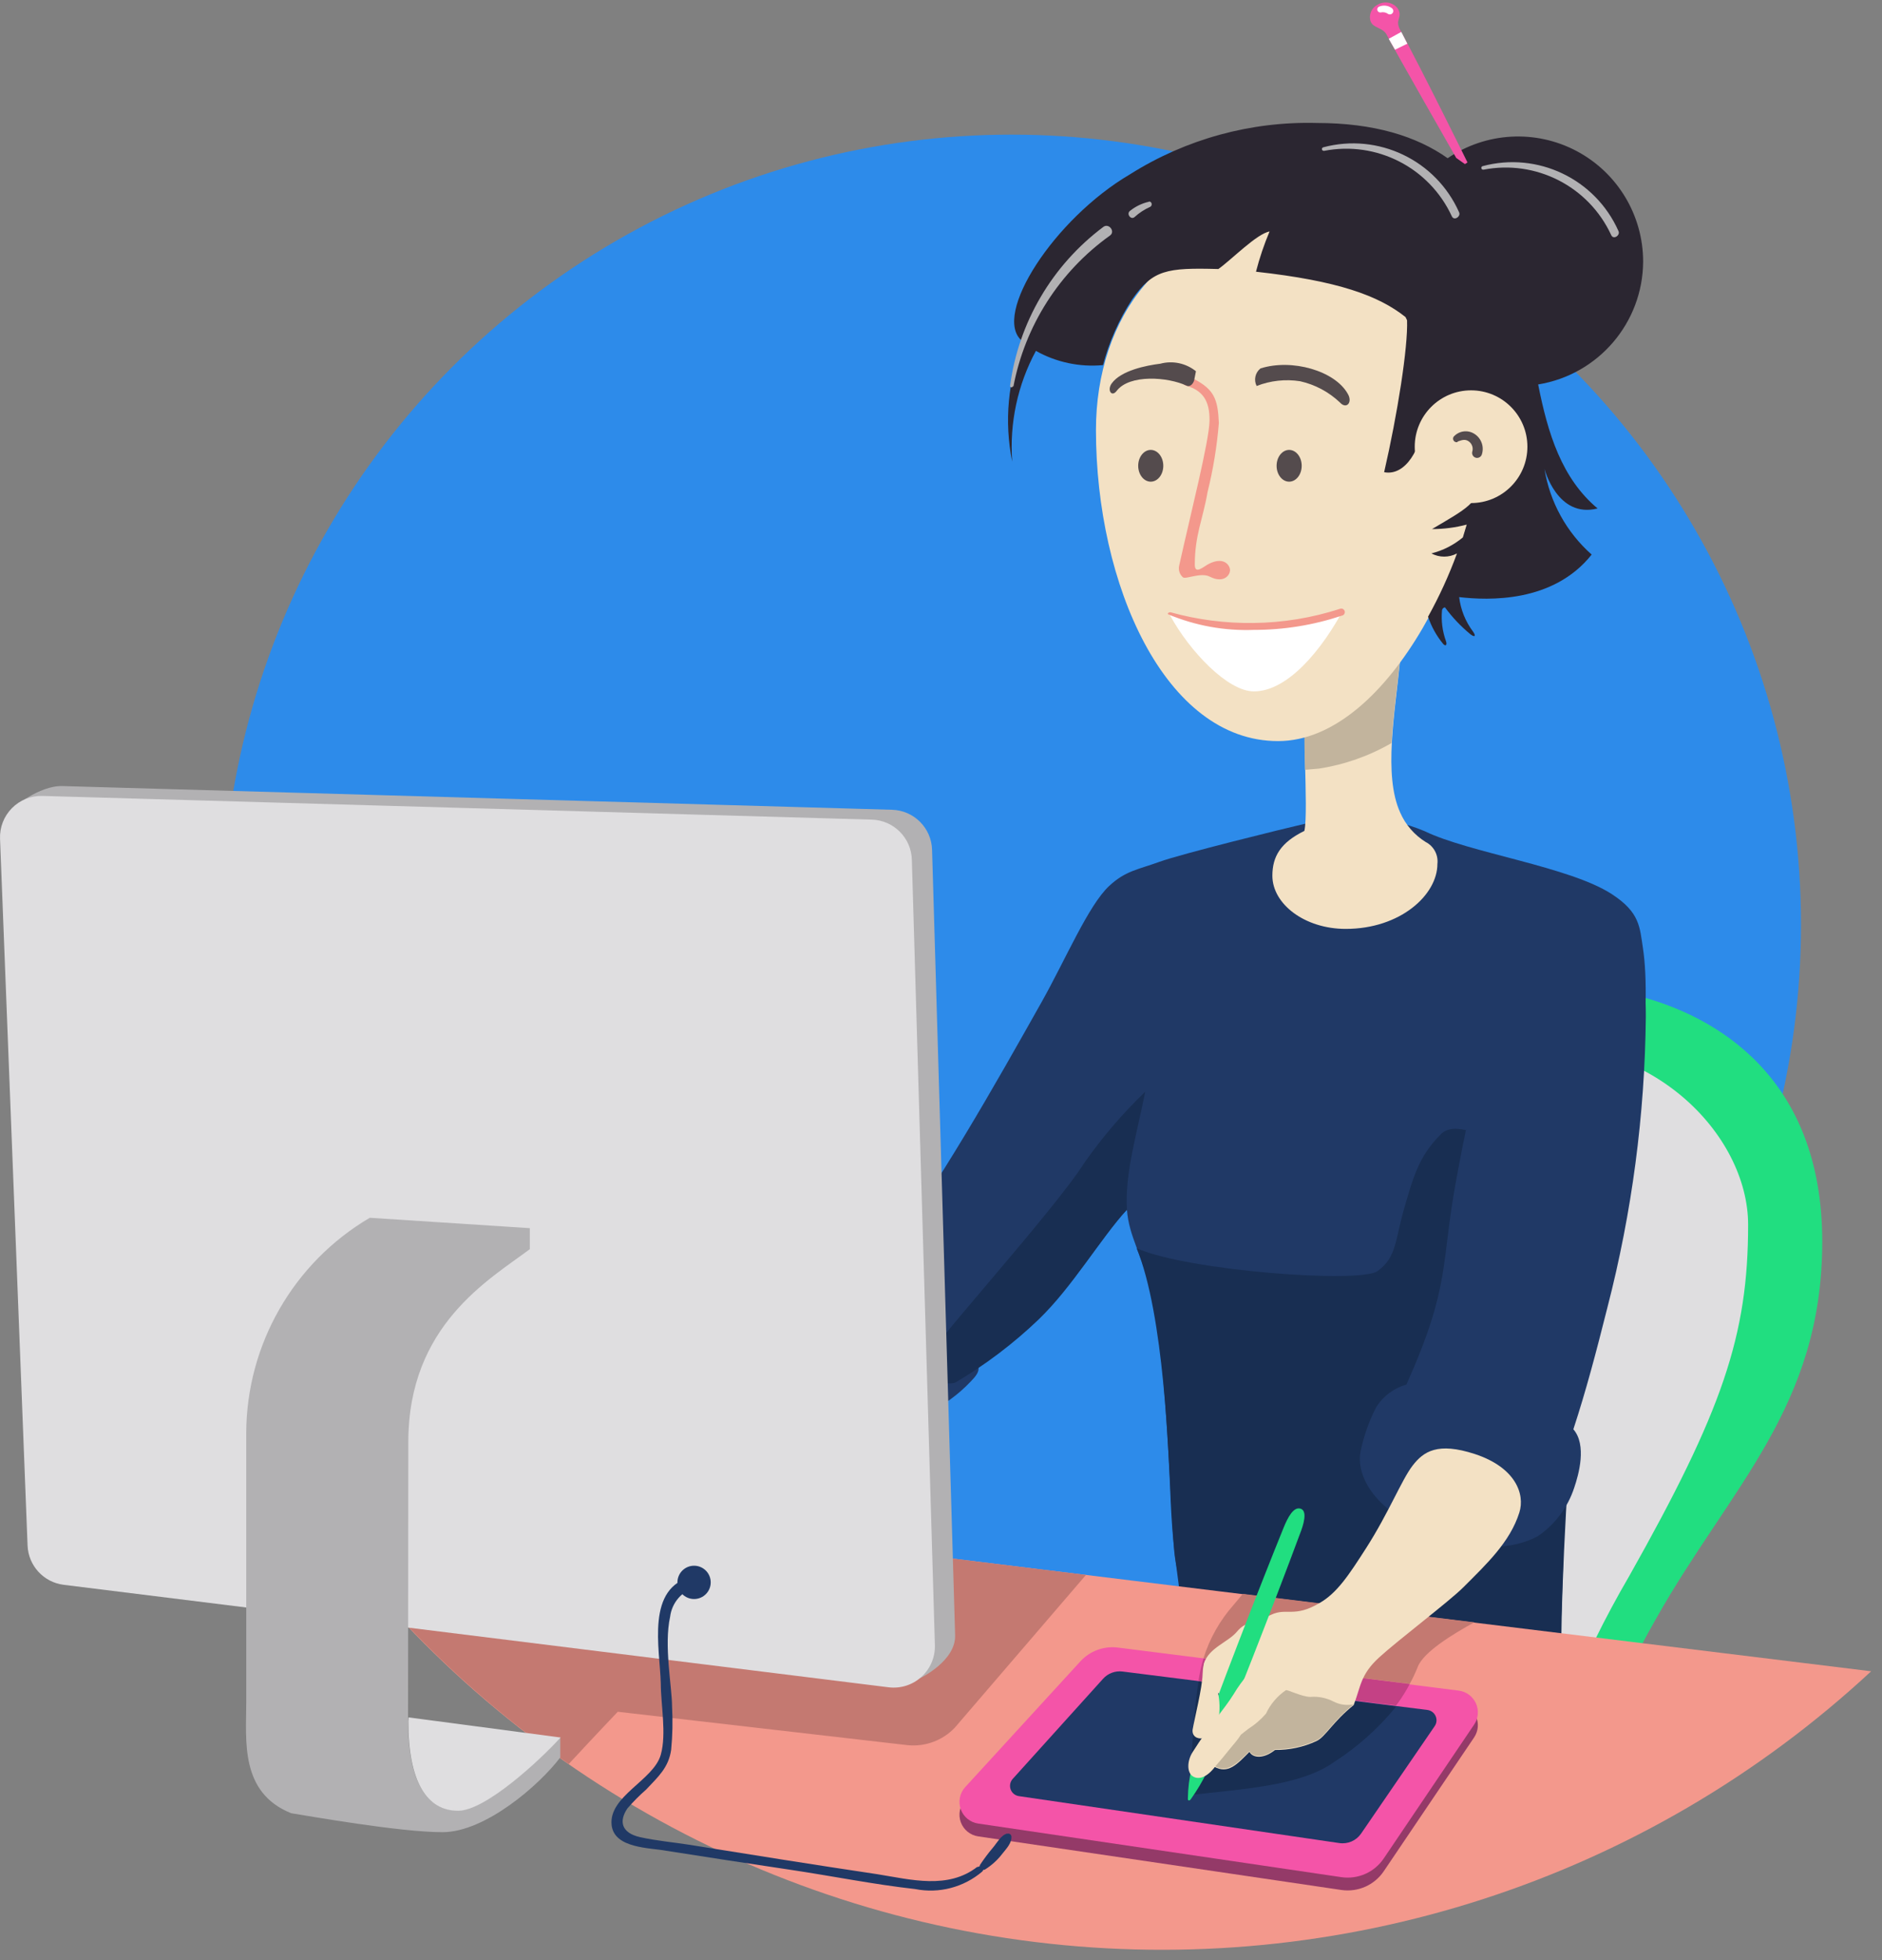 <?xml version="1.0" encoding="UTF-8"?>
<svg width="147px" height="153px" viewBox="0 0 147 153" version="1.1" xmlns="http://www.w3.org/2000/svg" xmlns:xlink="http://www.w3.org/1999/xlink">
    <rect x="0" y="0" width="147" height="153" fill="#808080" stroke="none"/>
    <!-- Generator: Sketch 41.2 (35397) - http://www.bohemiancoding.com/sketch -->
    <title>teacher</title>
    <desc>Created with Sketch.</desc>
    <defs></defs>
    <g id="Page-1" stroke="none" stroke-width="1" fill="none" fill-rule="evenodd">
        <g id="teacher">
            <circle id="Oval" fill="#2D8BEA" cx="79.003" cy="72.18" r="61.67"></circle>
            <path d="M124.603,79.6 C133.443,82.55 139.223,88.69 139.223,98.15 C139.223,107.61 123.223,133.29 123.223,133.29 L118.913,129.88 L124.603,79.6 Z" id="Shape" fill="#DFDEE0"></path>
            <path d="M136.543,95.6 C136.543,104.25 134.543,110.11 127.243,123.05 C123.476,129.495 120.66,136.45 118.883,143.7 L122.523,142.88 C124.084,137.117 126.373,131.576 129.333,126.39 C135.143,116.08 142.333,109.86 142.333,96.92 C142.333,83.98 133.923,79.28 127.943,77.74 C124.171,76.806 120.223,76.851 116.473,77.87 C116.473,77.87 116.173,81.87 117.943,81.65 C128.903,80.51 136.543,88.57 136.543,95.6 Z" id="Shape" fill="#21DE80"></path>
            <path d="M102.063,64.27 C100.203,64.7 92.283,66.65 90.573,67.27 C88.863,67.89 87.913,67.97 86.633,69.16 C85.013,70.67 83.233,74.89 81.353,78.23 C77.763,84.61 73.213,92.68 68.813,98.49 C68.218,97.969 67.364,97.866 66.663,98.23 C65.596,98.869 64.62,99.649 63.763,100.55 C63.293,101.328 63.244,102.289 63.633,103.11 C64.65,105.942 66.657,108.311 69.283,109.78 C70.224,110.338 71.34,110.527 72.413,110.31 C73.685,109.711 74.835,108.881 75.803,107.86 C76.153,107.5 76.463,107.15 76.433,106.79 C76.388,106.489 76.282,106.2 76.123,105.94 C80.883,105.56 86.183,96.03 88.023,94.44 C88.183,96.53 89.183,97.88 89.963,101.02 C91.053,105.37 91.413,117.39 91.703,120.97 C92.113,125.97 97.003,134.75 99.323,139.21 C103.323,146.86 119.323,142.04 120.523,137.81 C123.143,128.86 120.833,114.5 124.523,101.63 C128.213,88.76 128.993,78.45 128.333,74.05 C128.073,72.35 128.093,71.23 125.903,69.8 C122.613,67.65 114.743,66.57 111.273,64.88 C108.356,63.658 105.115,63.444 102.063,64.27 Z" id="Shape" fill="#203966"></path>
            <path d="M109.713,94.21 C108.943,96.81 109.123,98.1 107.613,99.21 C106.333,100.21 92.793,99.21 88.783,97.44 C90.923,102.65 91.283,113.57 91.433,117.01 C91.663,122.25 92.103,122.57 92.563,128.62 C97.943,133.28 113.563,140.91 116.773,139.52 C114.643,137.52 121.943,130.34 121.953,128.52 C121.953,123.38 122.553,112.33 123.103,108 C123.593,104.2 125.103,100.71 125.643,97 C125.863,95.4 127.913,86.24 128.133,84.74 C125.933,87.52 125.733,90.49 123.633,93.56 C121.973,92.86 114.563,86.38 112.523,88.56 C110.813,90.26 110.373,91.95 109.713,94.21 Z" id="Shape" fill="#182E52"></path>
            <path d="M102.153,55.69 C101.573,55.41 102.243,63.22 101.883,64.86 C100.023,65.77 99.383,66.86 99.383,68.36 C99.383,70.56 101.893,72.51 105.113,72.51 C109.383,72.51 112.273,69.85 112.273,67.44 C112.356,66.736 111.993,66.055 111.363,65.73 C110.476,65.182 109.779,64.376 109.363,63.42 C108.043,60.49 108.963,55.64 109.363,51.52 C107.153,50.41 103.733,54.13 102.153,55.69 Z" id="Shape" fill="#F3E1C4"></path>
            <path d="M71.943,106.74 C71.943,107.65 74.003,108.18 74.623,107.92 C76.972,106.536 79.153,104.885 81.123,103 C83.783,100.44 85.893,96.77 88.023,94.43 C87.853,91.6 88.773,88.64 89.453,85.22 C87.714,86.888 86.14,88.72 84.753,90.69 C82.223,94.69 71.993,105.83 71.943,106.74 Z" id="Shape" fill="#182E52"></path>
            <path d="M116.153,82.8 C115.063,84.92 114.313,89.05 113.763,92 C112.503,98.72 113.363,100.24 109.853,108.08 C108.875,108.354 108.034,108.981 107.493,109.84 C106.934,110.93 106.523,112.091 106.273,113.29 C105.963,114.78 106.803,117.57 111.353,119.51 C115.273,121.18 118.113,120.97 120.113,119.92 C121.457,119.004 122.459,117.667 122.963,116.12 C123.303,115.12 123.963,112.8 122.893,111.57 C123.893,108.52 124.653,105.63 125.553,102.06 C127.47,94.646 128.477,87.027 128.553,79.37 C128.553,75.93 128.203,75.37 126.643,72.65 C125.983,71.49 120.323,76.13 119.153,77.39 C117.983,78.65 116.893,81.42 116.153,82.8 Z" id="Shape" fill="#203966"></path>
            <path d="M22.613,115.31 C35.733,135.398 57.047,148.674 80.862,151.595 C104.677,154.515 128.567,146.782 146.153,130.46 L22.613,115.31 Z" id="Shape" fill="#F3988C"></path>
            <path d="M23.483,116.59 C29.116,124.846 36.213,132 44.423,137.7 C46.533,135.42 48.253,133.62 48.253,133.62 L70.913,136.23 C72.271,136.36 73.615,135.863 74.563,134.88 L84.823,122.94 L24.763,115.58 L23.483,116.59 Z" id="Shape" fill="#C47971"></path>
            <path d="M103.003,60 C105.008,59.694 106.937,59.016 108.693,58 C108.793,56 109.123,53.8 109.353,51.49 C107.143,50.37 103.743,54.14 102.133,55.66 C101.813,55.51 101.873,57.75 101.933,60.09 L103.003,60 Z" id="Shape" fill="#C2B49D"></path>
            <path d="M115.823,33.54 C115.823,42.38 108.653,57.85 99.823,57.85 C90.993,57.85 85.603,45.6 85.603,33.57 C85.603,24.73 90.973,17.57 99.823,17.57 C108.648,17.57 115.806,24.715 115.823,33.54 Z" id="Shape" fill="#F3E1C4"></path>
            <ellipse id="Oval" fill="#544B4D" cx="100.693" cy="36.36" rx="0.98" ry="1.24"></ellipse>
            <ellipse id="Oval" fill="#544B4D" cx="89.883" cy="36.36" rx="0.98" ry="1.24"></ellipse>
            <path d="M128.343,20.43 C128.345,16.809 126.343,13.483 123.142,11.789 C119.941,10.095 116.066,10.311 113.073,12.35 C110.643,10.63 107.303,9.6 102.863,9.6 C97.711,9.461 92.633,10.853 88.273,13.6 C82.343,17.07 77.473,24.6 79.813,26.6 L79.933,26.69 C78.726,29.652 78.423,32.906 79.063,36.04 L79.063,36.04 C78.84,33.039 79.482,30.037 80.913,27.39 C82.506,28.283 84.334,28.67 86.153,28.5 C86.633,26.676 87.402,24.94 88.433,23.36 C90.053,21.06 91.123,20.89 95.163,21 C96.163,20.3 98.163,18.24 99.163,18.07 C98.733,19.089 98.379,20.139 98.103,21.21 C104.523,21.92 107.683,23.08 109.783,24.75 L109.903,25 C109.983,27.1 109.153,32.34 108.113,36.86 C109.823,37.18 111.013,34.96 111.223,32.78 C112.553,33.45 115.763,35.21 115.633,37.46 C115.533,39.25 114.553,39.7 111.853,41.3 C112.767,41.301 113.678,41.183 114.563,40.95 C114.473,41.26 114.373,41.6 114.263,41.95 C113.547,42.546 112.706,42.973 111.803,43.2 C112.427,43.534 113.178,43.534 113.803,43.2 C113.18,44.903 112.424,46.555 111.543,48.14 C111.8,48.904 112.193,49.616 112.703,50.24 C112.903,50.49 113.053,50.36 112.943,50.05 C112.664,49.279 112.558,48.456 112.633,47.64 C112.649,47.521 112.743,47.427 112.863,47.41 C113.439,48.194 114.111,48.903 114.863,49.52 C115.203,49.77 115.303,49.65 115.053,49.3 C114.463,48.514 114.09,47.586 113.973,46.61 C116.233,46.87 121.313,47.08 124.323,43.29 C122.355,41.55 121.051,39.183 120.633,36.59 C120.633,36.59 121.633,40.49 124.783,39.69 C121.983,37.34 120.903,33.86 120.143,30.01 C124.847,29.244 128.312,25.196 128.343,20.43 L128.343,20.43 Z" id="Shape" fill="#2B2631"></path>
            <circle id="Oval" fill="#F3E1C4" cx="114.903" cy="34.87" r="4.4"></circle>
            <path d="M113.843,34.47 C114.143,34.37 114.433,34.23 114.743,34.47 C114.989,34.656 115.089,34.977 114.993,35.27 C114.948,35.472 115.069,35.674 115.268,35.73 C115.468,35.786 115.676,35.676 115.743,35.48 C115.945,34.869 115.701,34.198 115.153,33.86 C114.627,33.53 113.94,33.632 113.533,34.1 C113.475,34.199 113.483,34.323 113.554,34.413 C113.624,34.504 113.743,34.542 113.853,34.51 L113.843,34.47 Z" id="Shape" fill="#544B4D"></path>
            <path d="M92.833,43.52 C92.882,43.52 92.923,43.48 92.923,43.43 C92.923,43.38 92.882,43.34 92.833,43.34 C92.783,43.34 92.743,43.38 92.743,43.43 C92.743,43.48 92.783,43.52 92.833,43.52 L92.833,43.52 Z" id="Shape" fill="#F3988C"></path>
            <path d="M79.153,30.19 C80.053,25.432 82.754,21.206 86.693,18.39 C87.143,18.08 86.613,17.39 86.183,17.71 C82.181,20.701 79.553,25.178 78.893,30.13 C78.893,30.191 78.942,30.24 79.003,30.24 C79.063,30.24 79.113,30.191 79.113,30.13 L79.153,30.19 Z" id="Shape" fill="#B2B1B3"></path>
            <path d="M94.433,44.01 C94.023,44.21 93.333,44.89 93.323,44.09 C93.323,41.76 93.953,40.55 94.323,38.4 C94.761,36.633 95.055,34.834 95.203,33.02 C95.123,31.15 94.833,30.42 93.293,29.6 C92.983,29.43 91.883,29.88 92.693,30.12 C93.913,30.48 94.503,31.26 94.473,32.86 C94.443,34.46 93.003,40.09 92.093,44.2 C92.035,44.524 92.152,44.855 92.403,45.07 C92.613,45.24 93.803,44.66 94.483,45.01 C95.623,45.59 96.113,44.85 96.073,44.46 C96.033,44.07 95.553,43.45 94.433,44.01 Z" id="Shape" fill="#F3988C"></path>
            <path d="M91.383,48.02 C95.837,49.312 100.587,49.151 104.943,47.56 C103.283,50.66 100.613,53.97 97.943,53.97 C95.903,53.98 92.923,50.85 91.383,48.02 Z" id="Shape" fill="#FFFFFF"></path>
            <path d="M91.263,47.96 C93.372,48.842 95.648,49.255 97.933,49.17 C100.268,49.173 102.588,48.798 104.803,48.06 C104.912,48.044 105.002,47.966 105.032,47.86 C105.063,47.755 105.028,47.641 104.944,47.569 C104.86,47.498 104.742,47.483 104.643,47.53 C102.461,48.236 100.185,48.606 97.893,48.63 C95.704,48.658 93.522,48.375 91.413,47.79 C91.293,47.79 91.143,47.88 91.263,47.97 L91.263,47.96 Z" id="Shape" fill="#F3988C"></path>
            <path d="M101.553,29.76 C102.72,30.022 103.795,30.595 104.663,31.42 C105.163,31.97 105.663,31.42 105.283,30.76 C104.283,28.94 100.903,27.98 98.453,28.76 C98.04,29.088 97.915,29.66 98.153,30.13 C99.234,29.709 100.407,29.581 101.553,29.76 Z" id="Shape" fill="#544B4D"></path>
            <path d="M93.413,28.98 C92.633,28.351 91.6,28.132 90.633,28.39 C89.513,28.53 87.563,28.92 86.833,29.93 C86.453,30.46 86.833,31.03 87.223,30.51 C88.223,29.2 91.223,29.42 92.693,30.11 C92.963,30.24 93.253,29.92 93.293,29.59 L93.413,28.98 Z" id="Shape" fill="#544B4D"></path>
            <path d="M103.403,11.78 C107.516,10.971 111.649,13.082 113.403,16.89 C113.583,17.27 114.133,16.89 113.963,16.56 C112.149,12.497 107.652,10.352 103.353,11.5 C103.278,11.522 103.236,11.6 103.258,11.675 C103.28,11.75 103.358,11.792 103.433,11.77 L103.403,11.78 Z" id="Shape" fill="#B2B1B3"></path>
            <path d="M115.853,13.25 C119.966,12.441 124.099,14.552 125.853,18.36 C126.033,18.74 126.583,18.36 126.413,18.03 C124.602,13.963 120.102,11.818 115.803,12.97 C115.728,12.992 115.686,13.07 115.708,13.145 C115.73,13.22 115.808,13.262 115.883,13.24 L115.853,13.25 Z" id="Shape" fill="#B2B1B3"></path>
            <path d="M107.053,1.66 C106.891,1.145 107.135,0.59 107.623,0.36 C108.146,0.05 108.818,0.183 109.183,0.67 C109.603,1.4 108.913,1.49 109.363,2.33 C111.163,5.65 114.623,12.68 114.623,12.68 L114.423,12.81 L113.743,12.33 C113.743,12.33 108.653,3.43 108.343,2.77 C108.033,2.11 107.273,2.24 107.053,1.66 Z" id="Shape" fill="#F454A8"></path>
            <polygon id="Shape" fill="#FFFFFF" points="108.473 3.03 108.963 3.88 109.923 3.41 109.453 2.49"></polygon>
            <path d="M107.853,0.97 C108.051,0.927 108.259,0.97 108.423,1.09 C108.485,1.126 108.559,1.136 108.628,1.117 C108.698,1.098 108.757,1.053 108.793,0.99 C108.862,0.86 108.818,0.698 108.693,0.62 C108.4,0.413 108.018,0.378 107.693,0.53 C107.589,0.591 107.546,0.719 107.593,0.83 C107.642,0.937 107.758,0.995 107.873,0.97 L107.853,0.97 Z" id="Shape" fill="#FFFFFF"></path>
            <path d="M89.733,15.75 C89.195,15.872 88.693,16.115 88.263,16.46 C87.953,16.7 88.343,17.2 88.623,16.94 C88.981,16.614 89.39,16.347 89.833,16.15 C90.043,16.06 89.973,15.69 89.733,15.74 L89.733,15.75 Z" id="Shape" fill="#B2B1B3"></path>
            <path d="M4.883,61.36 L69.673,63.21 C71.381,63.257 72.756,64.631 72.803,66.34 L74.603,127.65 C74.663,129.65 71.903,130.98 71.903,130.98 L6.553,122.98 C4.988,122.785 3.794,121.486 3.733,119.91 L0.973,63.1 C0.973,63.1 3.023,61.31 4.883,61.36 Z" id="Shape" fill="#B2B1B3"></path>
            <path d="M3.303,62.13 L68.093,63.98 C69.801,64.027 71.176,65.401 71.223,67.11 L73.023,128.42 C73.05,129.36 72.666,130.265 71.97,130.898 C71.274,131.531 70.336,131.827 69.403,131.71 L4.973,123.71 C3.408,123.515 2.214,122.216 2.153,120.64 L0.003,65.48 C-0.034,64.59 0.301,63.724 0.926,63.089 C1.551,62.454 2.412,62.107 3.303,62.13 L3.303,62.13 Z" id="Shape" fill="#DFDEE0"></path>
            <path d="M31.893,112.56 C31.893,103.44 38.223,99.88 41.383,97.51 L41.383,95.87 L28.883,95.06 C22.927,98.56 19.259,104.942 19.233,111.85 L19.233,132.93 C19.233,135.88 18.733,139.93 22.743,141.54 C24.023,141.74 31.203,143.02 34.563,143.02 C37.923,143.02 42.173,139.3 43.763,137.18 L43.763,135.6 C42.183,137.37 37.933,141.32 35.763,141.32 C33.303,141.32 31.873,139.06 31.873,134.32 L31.893,112.56 Z" id="Shape" fill="#B2B1B3"></path>
            <path d="M31.893,134.35 C31.893,139.06 33.313,141.35 35.783,141.35 C37.923,141.35 42.183,137.4 43.783,135.63 L31.913,134.06 L31.893,134.35 Z" id="Shape" fill="#DFDEE0"></path>
            <path d="M75.383,140.51 L84.383,130.69 C85.129,129.873 86.225,129.47 87.323,129.61 L113.943,132.97 C114.53,133.046 115.037,133.421 115.281,133.961 C115.526,134.5 115.473,135.128 115.143,135.62 L108.083,146.07 C107.35,147.156 106.058,147.723 104.763,147.53 L76.423,143.35 C75.794,143.265 75.265,142.839 75.047,142.243 C74.829,141.648 74.958,140.981 75.383,140.51 Z" id="Shape" fill="#943A68"></path>
            <path d="M75.383,139.51 L84.383,129.69 C85.129,128.873 86.225,128.47 87.323,128.61 L113.943,131.97 C114.53,132.046 115.037,132.421 115.281,132.961 C115.526,133.5 115.473,134.128 115.143,134.62 L108.083,145.07 C107.35,146.156 106.058,146.723 104.763,146.53 L76.423,142.35 C75.794,142.265 75.265,141.839 75.047,141.243 C74.829,140.648 74.958,139.981 75.383,139.51 L75.383,139.51 Z" id="Shape" fill="#F454A8"></path>
            <path d="M79.093,138.87 L86.163,131.04 C86.547,130.616 87.115,130.407 87.683,130.48 L111.493,133.48 C111.773,133.515 112.015,133.693 112.131,133.95 C112.248,134.207 112.222,134.507 112.063,134.74 L106.313,143.13 C105.934,143.681 105.274,143.968 104.613,143.87 L79.613,140.21 C79.312,140.177 79.055,139.98 78.946,139.698 C78.837,139.416 78.893,139.097 79.093,138.87 L79.093,138.87 Z" id="Shape" fill="#203966"></path>
            <path d="M78.663,143.13 C78.193,143.24 77.863,143.87 77.563,144.22 C77.204,144.643 76.87,145.087 76.563,145.55 C76.403,145.78 76.713,146.07 76.943,145.93 C77.463,145.604 77.92,145.188 78.293,144.7 C78.603,144.31 79.073,143.83 78.993,143.31 C78.954,143.177 78.815,143.101 78.683,143.14 L78.663,143.13 Z" id="Shape" fill="#203966"></path>
            <path d="M76.343,145.72 C74.043,147.51 71.153,146.72 68.523,146.3 C66.073,145.93 63.623,145.56 61.173,145.17 L53.823,144 C52.763,143.83 51.253,143.69 50.003,143.41 C48.523,143.08 48.333,142.16 49.003,141.17 C49.457,140.643 49.948,140.148 50.473,139.69 C51.413,138.69 52.223,137.98 52.423,136.59 C52.532,135.463 52.555,134.33 52.493,133.2 C52.493,131.69 51.843,128.45 52.343,126.2 C52.479,125.098 53.27,124.189 54.343,123.9 C54.893,123.78 54.663,122.9 54.113,123.06 C50.413,123.89 51.543,128.64 51.613,131.41 C51.613,133.06 52.073,135.35 51.613,136.97 C51.063,138.97 47.523,140.2 47.773,142.47 C47.983,144.3 50.773,144.23 52.033,144.47 C55.293,144.983 58.559,145.483 61.833,145.97 C65.043,146.45 68.253,147.1 71.483,147.46 C73.342,147.829 75.268,147.328 76.713,146.1 C76.953,145.88 76.603,145.56 76.363,145.75 L76.343,145.72 Z" id="Shape" fill="#203966"></path>
            <path d="M54.213,124.82 C54.931,124.82 55.513,124.238 55.513,123.52 C55.513,122.802 54.931,122.22 54.213,122.22 C53.495,122.22 52.913,122.802 52.913,123.52 C52.913,124.238 53.495,124.82 54.213,124.82 Z" id="Shape" fill="#203966"></path>
            <path d="M110.733,130.13 C111.183,128.94 113.523,127.54 115.153,126.64 L97.073,124.42 L96.353,125.28 C95.284,126.485 94.483,127.903 94.003,129.44 L110.113,131.44 C110.347,131.017 110.554,130.579 110.733,130.13 Z" id="Shape" fill="#C47971"></path>
            <path d="M93.613,131.23 L109.043,133.13 L109.233,132.88 C109.558,132.423 109.852,131.946 110.113,131.45 L94.003,129.45 C93.857,129.943 93.74,130.444 93.653,130.95 C93.643,131.05 93.623,131.13 93.613,131.23 Z" id="Shape" fill="#C44185"></path>
            <path d="M92.863,140.13 C97.243,139.63 101.613,139.4 104.223,137.53 C106.048,136.358 107.675,134.903 109.043,133.22 L93.613,131.27 C93.283,133.25 93.153,135.9 92.863,140.13 Z" id="Shape" fill="#182E52"></path>
            <path d="M97.923,131.9 C97.123,132.78 93.713,137.28 94.823,137.9 C95.933,138.52 96.633,137.71 97.593,136.75 C97.873,137.27 98.743,137.29 99.593,136.6 C100.707,136.614 101.811,136.378 102.823,135.91 C103.513,135.6 104.123,134.38 105.733,133.1 C106.303,131.63 106.243,130.73 107.733,129.37 C109.223,128.01 113.193,125.01 114.293,123.91 C116.113,122.09 117.943,120.38 118.673,118.07 C119.133,116.62 118.363,114.54 115.193,113.5 C112.303,112.56 111.193,113.29 110.333,114.41 C109.473,115.53 108.473,118.09 106.703,120.85 C105.343,122.97 104.433,124.35 103.073,125.13 C101.073,126.31 100.513,125.47 99.283,126.05 C97.893,126.72 97.283,126.56 96.613,127.37 C95.943,128.18 94.413,128.63 94.053,129.83 C93.863,130.44 95.053,132.4 95.463,132.32 C97.373,132 98.103,129.9 99.343,129.52 C99.693,129.24 100.673,128.45 100.743,129.15 C100.893,130.33 98.723,131.03 97.923,131.9 Z" id="Shape" fill="#F3E1C4"></path>
            <path d="M104.153,132.82 C103.598,132.534 102.975,132.409 102.353,132.46 C101.693,132.46 100.523,131.86 100.433,131.94 C99.761,132.399 99.225,133.032 98.883,133.77 C98.485,134.227 98.024,134.625 97.513,134.95 L96.923,135.41 C96.443,136.18 95.823,136.67 94.923,137.83 L94.923,137.89 C95.923,138.4 96.663,137.62 97.593,136.69 C97.873,137.21 98.743,137.23 99.593,136.54 C100.707,136.554 101.811,136.318 102.823,135.85 C103.513,135.54 104.123,134.32 105.733,133.04 C105.196,133.147 104.639,133.07 104.153,132.82 Z" id="Shape" fill="#C2B49D"></path>
            <path d="M93.073,138.04 C95.073,132.35 98.563,123.43 100.253,119.27 C100.593,118.43 101.043,117.59 101.593,117.77 C102.143,117.95 101.823,119.02 101.523,119.77 C99.523,125.18 95.993,134.15 94.273,138.33 C93.914,139.063 93.496,139.765 93.023,140.43 C92.933,140.58 92.763,140.61 92.783,140.37 C92.794,139.585 92.891,138.804 93.073,138.04 Z" id="Shape" fill="#21DE80"></path>
            <path d="M96.343,132.27 C95.623,133.43 94.493,134.64 93.153,136.77 C92.723,137.44 92.693,138.34 93.153,138.65 C93.613,138.96 94.283,138.76 94.953,137.85 C95.699,137.001 96.4,136.113 97.053,135.19 C98.053,133.29 98.643,133.38 99.503,131.92 C100.363,130.46 101.813,129.42 101.613,128.32 C101.353,126.9 100.323,128.12 99.003,129.21 C97.943,130.065 97.042,131.101 96.343,132.27 Z" id="Shape" fill="#F3E1C4"></path>
            <path d="M93.153,135.02 C93.043,136.02 94.743,136.02 95.153,134.34 C95.308,133.542 95.287,132.719 95.093,131.93 C95.032,131.16 94.863,130.403 94.593,129.68 C94.343,129.11 93.963,129.57 93.933,130.68 C93.903,131.79 93.293,134.18 93.153,135.02 Z" id="Shape" fill="#F3E1C4"></path>
        </g>
    </g>
</svg>
